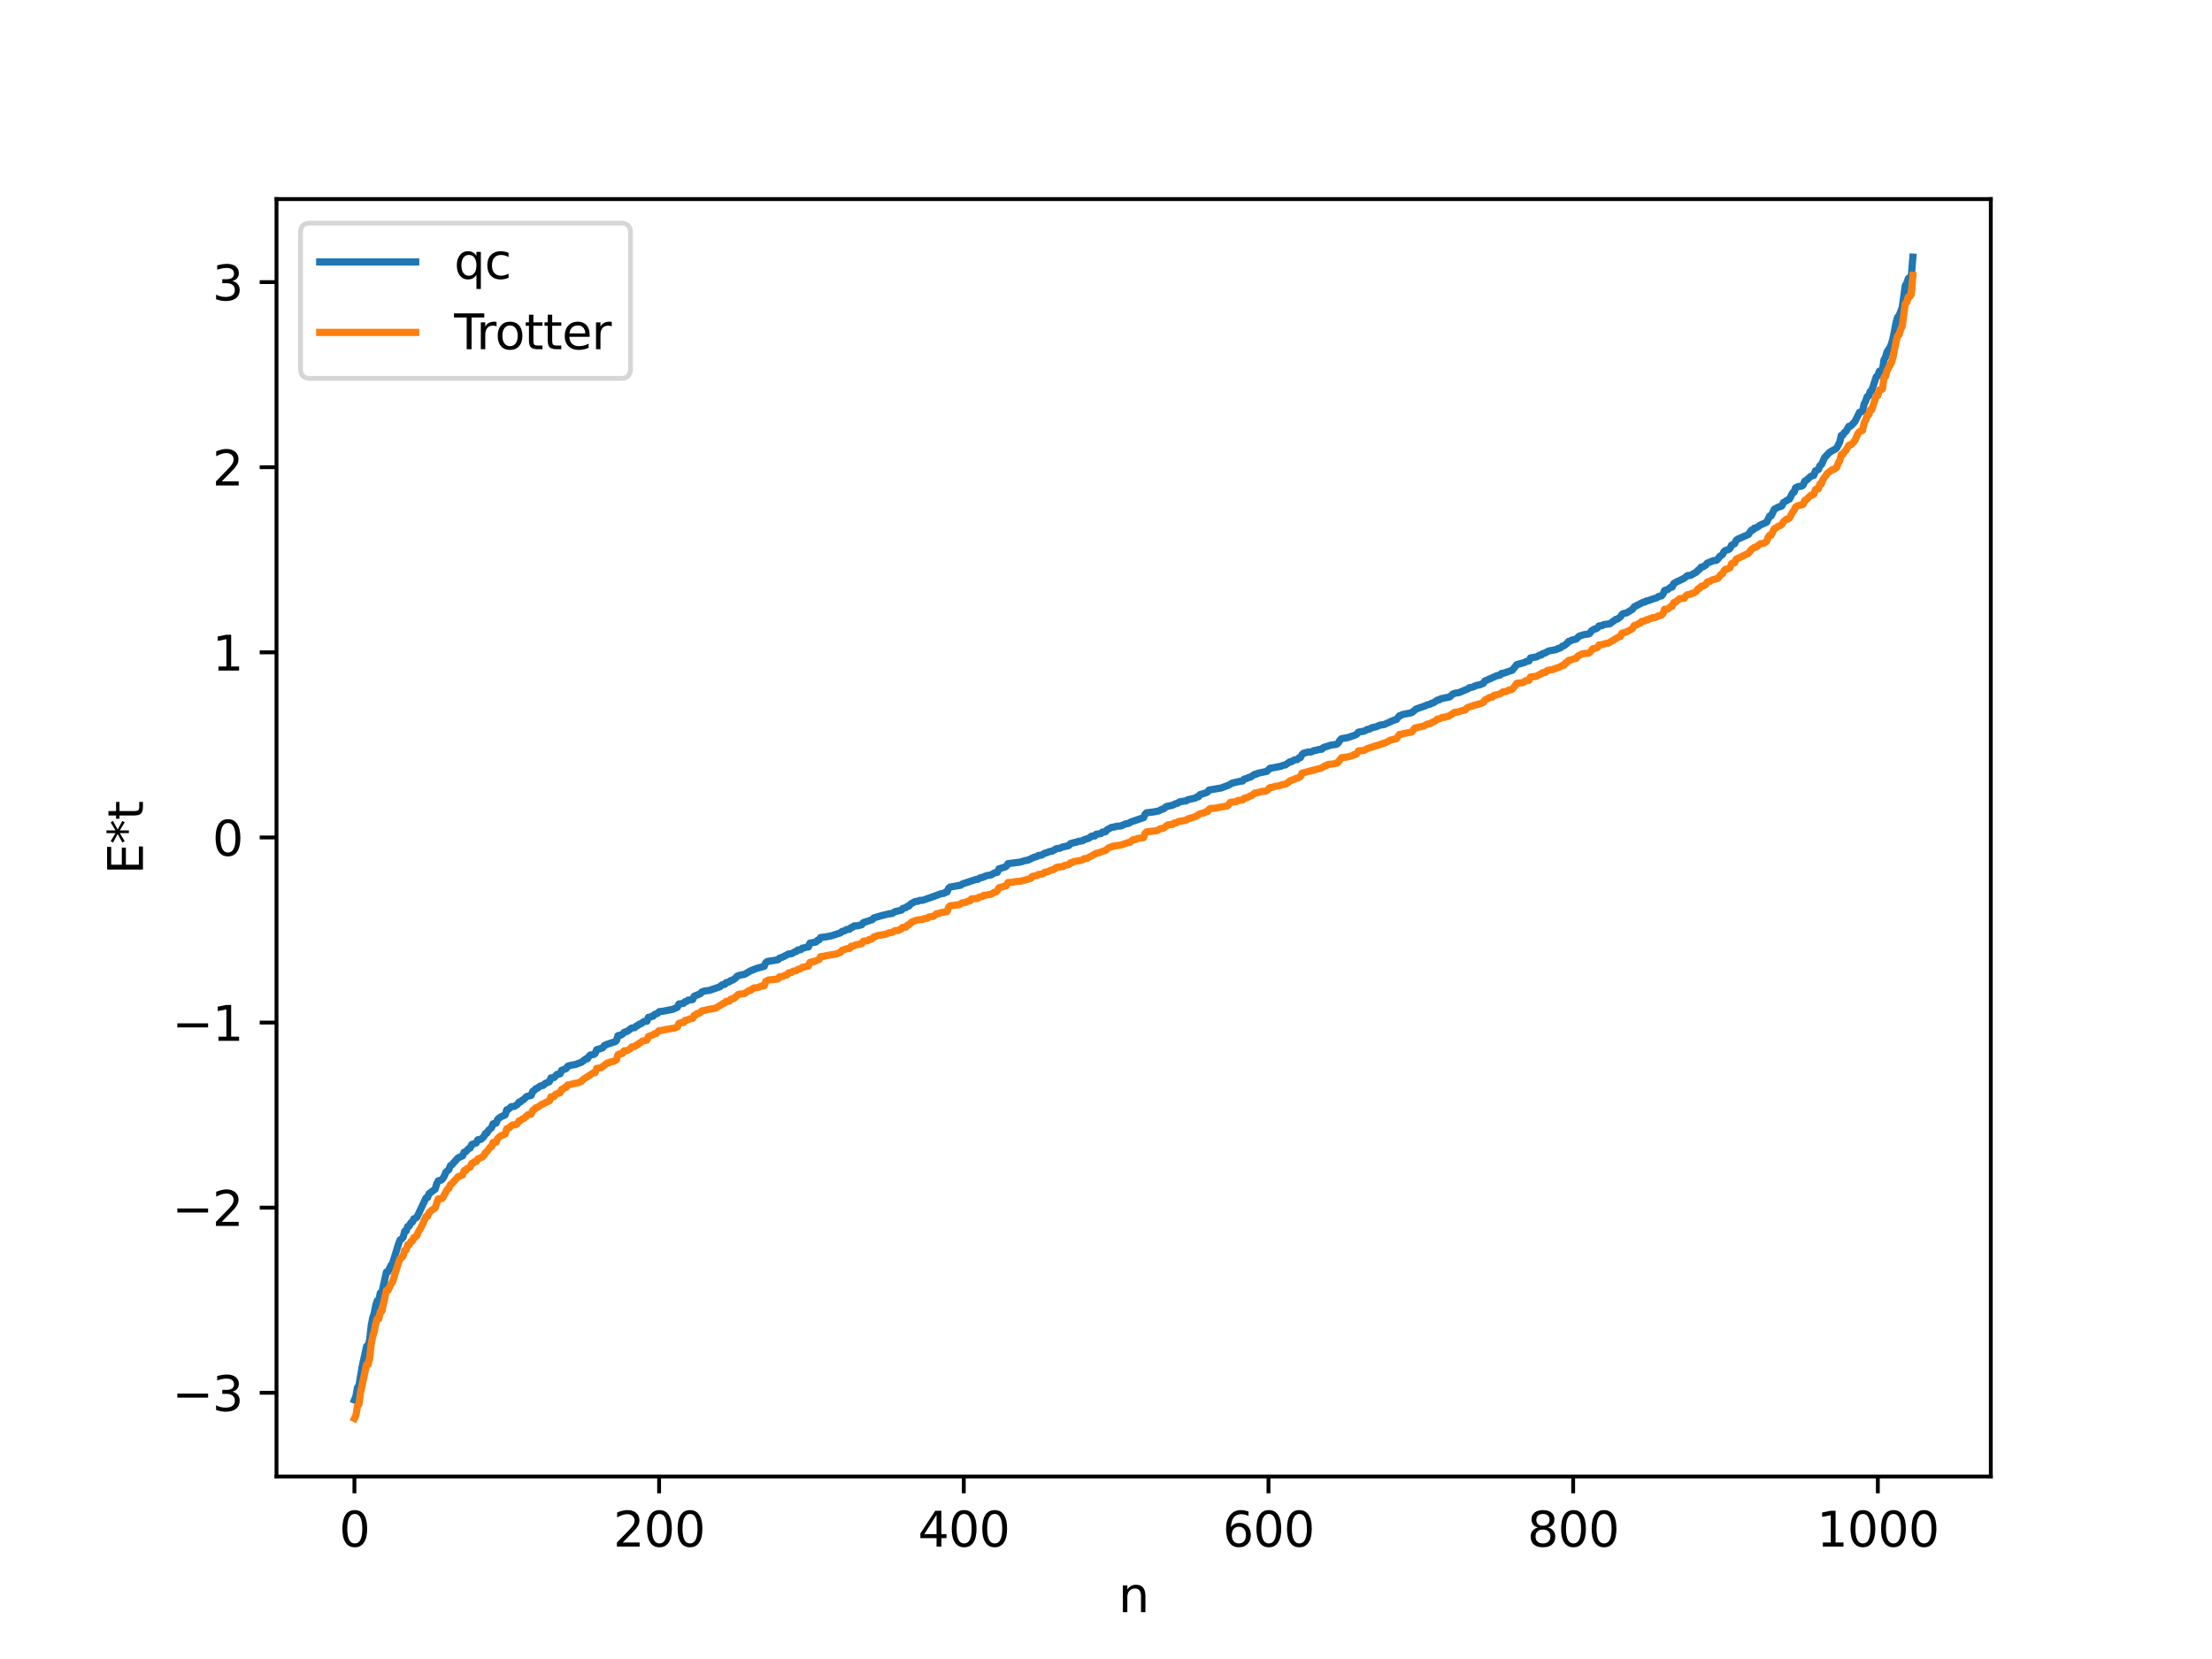 <?xml version="1.0" encoding="utf-8" standalone="no"?>
<!DOCTYPE svg PUBLIC "-//W3C//DTD SVG 1.1//EN"
  "http://www.w3.org/Graphics/SVG/1.1/DTD/svg11.dtd">
<svg xmlns:xlink="http://www.w3.org/1999/xlink" width="460.8pt" height="345.6pt" viewBox="0 0 460.8 345.6" xmlns="http://www.w3.org/2000/svg" version="1.1">
 <defs>
  <style type="text/css">*{stroke-linejoin: round; stroke-linecap: butt}</style>
 </defs>
 <g id="figure_1">
  <g id="patch_1">
   <path d="M 0 345.6 
L 460.8 345.6 
L 460.8 0 
L 0 0 
z
" style="fill: #ffffff"/>
  </g>
  <g id="axes_1">
   <g id="patch_2">
    <path d="M 57.6 307.584 
L 414.72 307.584 
L 414.72 41.472 
L 57.6 41.472 
z
" style="fill: #ffffff"/>
   </g>
   <g id="matplotlib.axis_1">
    <g id="xtick_1">
     <g id="line2d_1">
      <defs>
       <path id="mb44116ccd2" d="M 0 0 
L 0 3.5 
" style="stroke: #000000; stroke-width: 0.8"/>
      </defs>
      <g>
       <use xlink:href="#mb44116ccd2" x="73.833" y="307.584" style="stroke: #000000; stroke-width: 0.8"/>
      </g>
     </g>
     <g id="text_1">
      <!-- 0 -->
      <g transform="translate(70.651 322.182) scale(0.1 -0.1)">
       <defs>
        <path id="DejaVuSans-30" d="M 2034 4250 
Q 1547 4250 1301 3770 
Q 1056 3291 1056 2328 
Q 1056 1369 1301 889 
Q 1547 409 2034 409 
Q 2525 409 2770 889 
Q 3016 1369 3016 2328 
Q 3016 3291 2770 3770 
Q 2525 4250 2034 4250 
z
M 2034 4750 
Q 2819 4750 3233 4129 
Q 3647 3509 3647 2328 
Q 3647 1150 3233 529 
Q 2819 -91 2034 -91 
Q 1250 -91 836 529 
Q 422 1150 422 2328 
Q 422 3509 836 4129 
Q 1250 4750 2034 4750 
z
" transform="scale(0.016)"/>
       </defs>
       <use xlink:href="#DejaVuSans-30"/>
      </g>
     </g>
    </g>
    <g id="xtick_2">
     <g id="line2d_2">
      <g>
       <use xlink:href="#mb44116ccd2" x="137.304" y="307.584" style="stroke: #000000; stroke-width: 0.8"/>
      </g>
     </g>
     <g id="text_2">
      <!-- 200 -->
      <g transform="translate(127.76 322.182) scale(0.1 -0.1)">
       <defs>
        <path id="DejaVuSans-32" d="M 1228 531 
L 3431 531 
L 3431 0 
L 469 0 
L 469 531 
Q 828 903 1448 1529 
Q 2069 2156 2228 2338 
Q 2531 2678 2651 2914 
Q 2772 3150 2772 3378 
Q 2772 3750 2511 3984 
Q 2250 4219 1831 4219 
Q 1534 4219 1204 4116 
Q 875 4013 500 3803 
L 500 4441 
Q 881 4594 1212 4672 
Q 1544 4750 1819 4750 
Q 2544 4750 2975 4387 
Q 3406 4025 3406 3419 
Q 3406 3131 3298 2873 
Q 3191 2616 2906 2266 
Q 2828 2175 2409 1742 
Q 1991 1309 1228 531 
z
" transform="scale(0.016)"/>
       </defs>
       <use xlink:href="#DejaVuSans-32"/>
       <use xlink:href="#DejaVuSans-30" x="63.623"/>
       <use xlink:href="#DejaVuSans-30" x="127.246"/>
      </g>
     </g>
    </g>
    <g id="xtick_3">
     <g id="line2d_3">
      <g>
       <use xlink:href="#mb44116ccd2" x="200.775" y="307.584" style="stroke: #000000; stroke-width: 0.8"/>
      </g>
     </g>
     <g id="text_3">
      <!-- 400 -->
      <g transform="translate(191.231 322.182) scale(0.1 -0.1)">
       <defs>
        <path id="DejaVuSans-34" d="M 2419 4116 
L 825 1625 
L 2419 1625 
L 2419 4116 
z
M 2253 4666 
L 3047 4666 
L 3047 1625 
L 3713 1625 
L 3713 1100 
L 3047 1100 
L 3047 0 
L 2419 0 
L 2419 1100 
L 313 1100 
L 313 1709 
L 2253 4666 
z
" transform="scale(0.016)"/>
       </defs>
       <use xlink:href="#DejaVuSans-34"/>
       <use xlink:href="#DejaVuSans-30" x="63.623"/>
       <use xlink:href="#DejaVuSans-30" x="127.246"/>
      </g>
     </g>
    </g>
    <g id="xtick_4">
     <g id="line2d_4">
      <g>
       <use xlink:href="#mb44116ccd2" x="264.246" y="307.584" style="stroke: #000000; stroke-width: 0.8"/>
      </g>
     </g>
     <g id="text_4">
      <!-- 600 -->
      <g transform="translate(254.702 322.182) scale(0.1 -0.1)">
       <defs>
        <path id="DejaVuSans-36" d="M 2113 2584 
Q 1688 2584 1439 2293 
Q 1191 2003 1191 1497 
Q 1191 994 1439 701 
Q 1688 409 2113 409 
Q 2538 409 2786 701 
Q 3034 994 3034 1497 
Q 3034 2003 2786 2293 
Q 2538 2584 2113 2584 
z
M 3366 4563 
L 3366 3988 
Q 3128 4100 2886 4159 
Q 2644 4219 2406 4219 
Q 1781 4219 1451 3797 
Q 1122 3375 1075 2522 
Q 1259 2794 1537 2939 
Q 1816 3084 2150 3084 
Q 2853 3084 3261 2657 
Q 3669 2231 3669 1497 
Q 3669 778 3244 343 
Q 2819 -91 2113 -91 
Q 1303 -91 875 529 
Q 447 1150 447 2328 
Q 447 3434 972 4092 
Q 1497 4750 2381 4750 
Q 2619 4750 2861 4703 
Q 3103 4656 3366 4563 
z
" transform="scale(0.016)"/>
       </defs>
       <use xlink:href="#DejaVuSans-36"/>
       <use xlink:href="#DejaVuSans-30" x="63.623"/>
       <use xlink:href="#DejaVuSans-30" x="127.246"/>
      </g>
     </g>
    </g>
    <g id="xtick_5">
     <g id="line2d_5">
      <g>
       <use xlink:href="#mb44116ccd2" x="327.717" y="307.584" style="stroke: #000000; stroke-width: 0.8"/>
      </g>
     </g>
     <g id="text_5">
      <!-- 800 -->
      <g transform="translate(318.173 322.182) scale(0.1 -0.1)">
       <defs>
        <path id="DejaVuSans-38" d="M 2034 2216 
Q 1584 2216 1326 1975 
Q 1069 1734 1069 1313 
Q 1069 891 1326 650 
Q 1584 409 2034 409 
Q 2484 409 2743 651 
Q 3003 894 3003 1313 
Q 3003 1734 2745 1975 
Q 2488 2216 2034 2216 
z
M 1403 2484 
Q 997 2584 770 2862 
Q 544 3141 544 3541 
Q 544 4100 942 4425 
Q 1341 4750 2034 4750 
Q 2731 4750 3128 4425 
Q 3525 4100 3525 3541 
Q 3525 3141 3298 2862 
Q 3072 2584 2669 2484 
Q 3125 2378 3379 2068 
Q 3634 1759 3634 1313 
Q 3634 634 3220 271 
Q 2806 -91 2034 -91 
Q 1263 -91 848 271 
Q 434 634 434 1313 
Q 434 1759 690 2068 
Q 947 2378 1403 2484 
z
M 1172 3481 
Q 1172 3119 1398 2916 
Q 1625 2713 2034 2713 
Q 2441 2713 2670 2916 
Q 2900 3119 2900 3481 
Q 2900 3844 2670 4047 
Q 2441 4250 2034 4250 
Q 1625 4250 1398 4047 
Q 1172 3844 1172 3481 
z
" transform="scale(0.016)"/>
       </defs>
       <use xlink:href="#DejaVuSans-38"/>
       <use xlink:href="#DejaVuSans-30" x="63.623"/>
       <use xlink:href="#DejaVuSans-30" x="127.246"/>
      </g>
     </g>
    </g>
    <g id="xtick_6">
     <g id="line2d_6">
      <g>
       <use xlink:href="#mb44116ccd2" x="391.188" y="307.584" style="stroke: #000000; stroke-width: 0.8"/>
      </g>
     </g>
     <g id="text_6">
      <!-- 1000 -->
      <g transform="translate(378.463 322.182) scale(0.1 -0.1)">
       <defs>
        <path id="DejaVuSans-31" d="M 794 531 
L 1825 531 
L 1825 4091 
L 703 3866 
L 703 4441 
L 1819 4666 
L 2450 4666 
L 2450 531 
L 3481 531 
L 3481 0 
L 794 0 
L 794 531 
z
" transform="scale(0.016)"/>
       </defs>
       <use xlink:href="#DejaVuSans-31"/>
       <use xlink:href="#DejaVuSans-30" x="63.623"/>
       <use xlink:href="#DejaVuSans-30" x="127.246"/>
       <use xlink:href="#DejaVuSans-30" x="190.869"/>
      </g>
     </g>
    </g>
    <g id="text_7">
     <!-- n -->
     <g transform="translate(232.991 335.861) scale(0.1 -0.1)">
      <defs>
       <path id="DejaVuSans-6e" d="M 3513 2113 
L 3513 0 
L 2938 0 
L 2938 2094 
Q 2938 2591 2744 2837 
Q 2550 3084 2163 3084 
Q 1697 3084 1428 2787 
Q 1159 2491 1159 1978 
L 1159 0 
L 581 0 
L 581 3500 
L 1159 3500 
L 1159 2956 
Q 1366 3272 1645 3428 
Q 1925 3584 2291 3584 
Q 2894 3584 3203 3211 
Q 3513 2838 3513 2113 
z
" transform="scale(0.016)"/>
      </defs>
      <use xlink:href="#DejaVuSans-6e"/>
     </g>
    </g>
   </g>
   <g id="matplotlib.axis_2">
    <g id="ytick_1">
     <g id="line2d_7">
      <defs>
       <path id="m9b6e395706" d="M 0 0 
L -3.5 0 
" style="stroke: #000000; stroke-width: 0.8"/>
      </defs>
      <g>
       <use xlink:href="#m9b6e395706" x="57.6" y="290.141" style="stroke: #000000; stroke-width: 0.8"/>
      </g>
     </g>
     <g id="text_8">
      <!-- −3 -->
      <g transform="translate(35.858 293.94) scale(0.1 -0.1)">
       <defs>
        <path id="DejaVuSans-2212" d="M 678 2272 
L 4684 2272 
L 4684 1741 
L 678 1741 
L 678 2272 
z
" transform="scale(0.016)"/>
        <path id="DejaVuSans-33" d="M 2597 2516 
Q 3050 2419 3304 2112 
Q 3559 1806 3559 1356 
Q 3559 666 3084 287 
Q 2609 -91 1734 -91 
Q 1441 -91 1130 -33 
Q 819 25 488 141 
L 488 750 
Q 750 597 1062 519 
Q 1375 441 1716 441 
Q 2309 441 2620 675 
Q 2931 909 2931 1356 
Q 2931 1769 2642 2001 
Q 2353 2234 1838 2234 
L 1294 2234 
L 1294 2753 
L 1863 2753 
Q 2328 2753 2575 2939 
Q 2822 3125 2822 3475 
Q 2822 3834 2567 4026 
Q 2313 4219 1838 4219 
Q 1578 4219 1281 4162 
Q 984 4106 628 3988 
L 628 4550 
Q 988 4650 1302 4700 
Q 1616 4750 1894 4750 
Q 2613 4750 3031 4423 
Q 3450 4097 3450 3541 
Q 3450 3153 3228 2886 
Q 3006 2619 2597 2516 
z
" transform="scale(0.016)"/>
       </defs>
       <use xlink:href="#DejaVuSans-2212"/>
       <use xlink:href="#DejaVuSans-33" x="83.789"/>
      </g>
     </g>
    </g>
    <g id="ytick_2">
     <g id="line2d_8">
      <g>
       <use xlink:href="#m9b6e395706" x="57.6" y="251.579" style="stroke: #000000; stroke-width: 0.8"/>
      </g>
     </g>
     <g id="text_9">
      <!-- −2 -->
      <g transform="translate(35.858 255.378) scale(0.1 -0.1)">
       <use xlink:href="#DejaVuSans-2212"/>
       <use xlink:href="#DejaVuSans-32" x="83.789"/>
      </g>
     </g>
    </g>
    <g id="ytick_3">
     <g id="line2d_9">
      <g>
       <use xlink:href="#m9b6e395706" x="57.6" y="213.017" style="stroke: #000000; stroke-width: 0.8"/>
      </g>
     </g>
     <g id="text_10">
      <!-- −1 -->
      <g transform="translate(35.858 216.816) scale(0.1 -0.1)">
       <use xlink:href="#DejaVuSans-2212"/>
       <use xlink:href="#DejaVuSans-31" x="83.789"/>
      </g>
     </g>
    </g>
    <g id="ytick_4">
     <g id="line2d_10">
      <g>
       <use xlink:href="#m9b6e395706" x="57.6" y="174.455" style="stroke: #000000; stroke-width: 0.8"/>
      </g>
     </g>
     <g id="text_11">
      <!-- 0 -->
      <g transform="translate(44.237 178.254) scale(0.1 -0.1)">
       <use xlink:href="#DejaVuSans-30"/>
      </g>
     </g>
    </g>
    <g id="ytick_5">
     <g id="line2d_11">
      <g>
       <use xlink:href="#m9b6e395706" x="57.6" y="135.892" style="stroke: #000000; stroke-width: 0.8"/>
      </g>
     </g>
     <g id="text_12">
      <!-- 1 -->
      <g transform="translate(44.237 139.692) scale(0.1 -0.1)">
       <use xlink:href="#DejaVuSans-31"/>
      </g>
     </g>
    </g>
    <g id="ytick_6">
     <g id="line2d_12">
      <g>
       <use xlink:href="#m9b6e395706" x="57.6" y="97.33" style="stroke: #000000; stroke-width: 0.8"/>
      </g>
     </g>
     <g id="text_13">
      <!-- 2 -->
      <g transform="translate(44.237 101.13) scale(0.1 -0.1)">
       <use xlink:href="#DejaVuSans-32"/>
      </g>
     </g>
    </g>
    <g id="ytick_7">
     <g id="line2d_13">
      <g>
       <use xlink:href="#m9b6e395706" x="57.6" y="58.768" style="stroke: #000000; stroke-width: 0.8"/>
      </g>
     </g>
     <g id="text_14">
      <!-- 3 -->
      <g transform="translate(44.237 62.567) scale(0.1 -0.1)">
       <use xlink:href="#DejaVuSans-33"/>
      </g>
     </g>
    </g>
    <g id="text_15">
     <!-- E*t -->
     <g transform="translate(29.778 182.148) rotate(-90) scale(0.1 -0.1)">
      <defs>
       <path id="DejaVuSans-45" d="M 628 4666 
L 3578 4666 
L 3578 4134 
L 1259 4134 
L 1259 2753 
L 3481 2753 
L 3481 2222 
L 1259 2222 
L 1259 531 
L 3634 531 
L 3634 0 
L 628 0 
L 628 4666 
z
" transform="scale(0.016)"/>
       <path id="DejaVuSans-2a" d="M 3009 3897 
L 1888 3291 
L 3009 2681 
L 2828 2375 
L 1778 3009 
L 1778 1831 
L 1422 1831 
L 1422 3009 
L 372 2375 
L 191 2681 
L 1313 3291 
L 191 3897 
L 372 4206 
L 1422 3572 
L 1422 4750 
L 1778 4750 
L 1778 3572 
L 2828 4206 
L 3009 3897 
z
" transform="scale(0.016)"/>
       <path id="DejaVuSans-74" d="M 1172 4494 
L 1172 3500 
L 2356 3500 
L 2356 3053 
L 1172 3053 
L 1172 1153 
Q 1172 725 1289 603 
Q 1406 481 1766 481 
L 2356 481 
L 2356 0 
L 1766 0 
Q 1100 0 847 248 
Q 594 497 594 1153 
L 594 3053 
L 172 3053 
L 172 3500 
L 594 3500 
L 594 4494 
L 1172 4494 
z
" transform="scale(0.016)"/>
      </defs>
      <use xlink:href="#DejaVuSans-45"/>
      <use xlink:href="#DejaVuSans-2a" x="63.184"/>
      <use xlink:href="#DejaVuSans-74" x="113.184"/>
     </g>
    </g>
   </g>
   <g id="line2d_14">
    <path d="M 73.833 291.648 
L 74.15 290.848 
L 74.467 289.029 
L 74.785 288.604 
L 75.42 284.828 
L 76.372 280.454 
L 76.689 280.401 
L 77.006 279.061 
L 77.324 276.168 
L 77.641 274.538 
L 77.958 273.564 
L 78.276 271.907 
L 78.593 270.948 
L 78.91 270.861 
L 79.228 269.355 
L 79.545 269.273 
L 80.497 264.984 
L 80.815 264.944 
L 81.449 263.592 
L 81.767 263.201 
L 83.036 259.094 
L 83.353 258.283 
L 83.671 258.102 
L 83.988 257.721 
L 84.305 256.488 
L 84.623 256.434 
L 84.94 255.482 
L 85.258 255.397 
L 85.575 254.743 
L 85.892 254.593 
L 86.21 253.884 
L 86.527 253.801 
L 86.844 253.574 
L 87.796 251.558 
L 88.748 249.539 
L 89.066 249.465 
L 89.383 248.657 
L 90.335 247.95 
L 90.653 247.724 
L 90.97 246.643 
L 91.287 245.994 
L 91.922 245.824 
L 92.239 245.534 
L 92.557 244.996 
L 92.874 244.195 
L 93.509 243.648 
L 93.826 242.825 
L 94.143 242.642 
L 95.413 241.214 
L 96.365 240.788 
L 96.682 240.017 
L 97 239.937 
L 97.634 239.27 
L 97.952 239.148 
L 98.269 238.42 
L 99.221 238.088 
L 99.539 237.433 
L 100.173 237.353 
L 100.808 236.762 
L 101.125 236.119 
L 101.443 236.031 
L 101.76 235.461 
L 102.395 234.933 
L 102.712 234.106 
L 103.347 233.98 
L 103.664 233.191 
L 104.299 232.679 
L 105.251 232.245 
L 105.568 231.182 
L 105.886 231.098 
L 106.52 230.534 
L 107.155 230.48 
L 107.79 230.079 
L 108.107 229.607 
L 108.424 229.544 
L 108.742 229.21 
L 109.059 229.082 
L 109.694 228.444 
L 110.329 228.264 
L 110.646 228.198 
L 110.963 227.372 
L 111.281 227.185 
L 111.598 226.796 
L 111.915 226.722 
L 112.55 226.229 
L 113.185 226.093 
L 113.502 225.744 
L 114.454 225.319 
L 114.772 224.555 
L 115.406 224.481 
L 116.041 223.809 
L 116.676 223.697 
L 116.993 222.969 
L 117.945 222.616 
L 118.262 222.125 
L 118.897 221.915 
L 119.849 221.764 
L 120.484 221.521 
L 121.119 221.299 
L 122.071 220.559 
L 122.388 220.558 
L 122.705 220.008 
L 123.023 219.763 
L 123.658 219.678 
L 123.975 219.463 
L 124.292 218.677 
L 124.927 218.497 
L 125.562 218.265 
L 125.879 217.82 
L 126.514 217.532 
L 127.783 217.111 
L 128.1 217.034 
L 128.418 216.768 
L 128.735 215.736 
L 129.37 215.626 
L 129.687 215.413 
L 130.005 215.058 
L 130.639 214.858 
L 131.591 214.159 
L 132.226 214.078 
L 132.543 213.748 
L 132.861 213.642 
L 133.178 213.347 
L 133.496 213.285 
L 134.13 212.806 
L 134.765 212.744 
L 135.082 211.92 
L 135.4 211.915 
L 135.717 211.73 
L 136.034 211.703 
L 136.352 211.337 
L 136.986 211.096 
L 137.304 210.762 
L 138.256 210.629 
L 140.16 210.254 
L 141.112 209.834 
L 141.429 209.14 
L 142.381 209.03 
L 142.699 208.678 
L 143.016 208.628 
L 143.334 208.343 
L 144.286 208.237 
L 144.603 207.534 
L 145.872 207.024 
L 146.19 206.66 
L 146.824 206.427 
L 147.777 206.317 
L 149.998 205.551 
L 150.315 205.215 
L 150.633 205.089 
L 150.95 205.087 
L 151.267 204.694 
L 151.902 204.544 
L 152.22 204.262 
L 152.537 204.212 
L 153.172 203.815 
L 153.489 203.407 
L 153.806 203.245 
L 154.441 203.082 
L 155.076 202.984 
L 156.345 202.245 
L 157.615 201.735 
L 159.201 201.296 
L 159.519 200.534 
L 159.836 200.297 
L 161.74 199.992 
L 162.058 199.935 
L 162.375 199.603 
L 163.01 199.388 
L 164.279 198.728 
L 164.914 198.671 
L 165.548 198.286 
L 165.866 198.226 
L 166.183 197.894 
L 166.818 197.834 
L 167.135 197.505 
L 167.453 197.478 
L 168.087 197.285 
L 168.405 197.267 
L 168.722 196.468 
L 169.991 196.237 
L 170.309 195.882 
L 170.626 195.795 
L 170.943 195.303 
L 172.213 195.135 
L 173.165 194.954 
L 175.069 194.34 
L 175.386 194.057 
L 176.021 193.879 
L 176.339 193.636 
L 176.973 193.585 
L 177.291 193.216 
L 177.608 193.166 
L 177.925 192.876 
L 178.56 192.869 
L 179.512 192.647 
L 179.829 192.204 
L 181.734 191.58 
L 182.051 191.198 
L 183.003 190.94 
L 183.638 190.735 
L 185.224 190.361 
L 185.859 190.294 
L 186.494 189.888 
L 187.129 189.746 
L 187.763 189.619 
L 188.081 189.236 
L 188.715 189.074 
L 189.033 188.793 
L 189.35 188.748 
L 189.667 188.355 
L 190.62 187.805 
L 191.254 187.742 
L 191.572 187.573 
L 192.206 187.55 
L 193.793 187 
L 194.428 186.768 
L 196.015 186.177 
L 196.649 186.095 
L 196.967 185.843 
L 197.284 185.825 
L 197.601 185.067 
L 197.919 184.794 
L 200.14 184.403 
L 200.458 184.152 
L 203.314 183.209 
L 203.631 183.206 
L 204.266 182.832 
L 204.583 182.818 
L 205.535 182.411 
L 206.487 182.253 
L 207.122 181.854 
L 207.757 181.732 
L 208.074 181.009 
L 209.343 180.619 
L 209.661 180.432 
L 209.978 179.914 
L 212.2 179.636 
L 212.834 179.51 
L 213.469 179.295 
L 214.104 179.196 
L 215.373 178.592 
L 216.008 178.428 
L 216.325 178.203 
L 216.96 178.147 
L 217.595 177.758 
L 218.229 177.582 
L 218.547 177.413 
L 219.181 177.302 
L 219.816 176.954 
L 220.134 176.766 
L 220.768 176.717 
L 221.403 176.427 
L 222.355 176.229 
L 222.672 176.138 
L 222.99 175.738 
L 223.942 175.478 
L 224.259 175.436 
L 224.577 175.277 
L 225.529 175.144 
L 225.846 174.914 
L 226.798 174.637 
L 227.433 174.16 
L 228.067 174.153 
L 228.385 173.771 
L 229.337 173.661 
L 229.654 173.332 
L 230.289 173.273 
L 230.606 172.87 
L 231.558 172.35 
L 232.193 172.273 
L 232.51 172.129 
L 233.462 172.084 
L 234.415 171.652 
L 235.049 171.536 
L 235.684 171.186 
L 238.223 170.337 
L 238.54 169.611 
L 238.858 169.321 
L 240.444 169.121 
L 241.396 168.936 
L 242.031 168.575 
L 242.348 168.536 
L 242.983 168.011 
L 244.253 167.748 
L 244.887 167.435 
L 245.205 167.374 
L 245.839 167.004 
L 247.109 166.834 
L 247.426 166.6 
L 249.013 166.246 
L 249.33 166.005 
L 249.648 165.994 
L 249.965 165.542 
L 251.234 165.155 
L 251.552 164.989 
L 251.869 164.576 
L 254.408 164.145 
L 255.995 163.547 
L 256.629 163.16 
L 257.899 162.845 
L 258.534 162.717 
L 258.851 162.703 
L 259.168 162.306 
L 259.803 162.138 
L 260.12 161.952 
L 260.438 161.923 
L 261.39 161.294 
L 261.707 161.274 
L 262.024 161.09 
L 263.929 160.678 
L 264.563 160.044 
L 265.515 159.886 
L 266.785 159.635 
L 267.42 159.379 
L 267.737 159.367 
L 268.689 158.701 
L 269.006 158.69 
L 269.641 158.3 
L 270.276 158.221 
L 270.593 157.879 
L 270.91 157.818 
L 271.228 157.198 
L 271.545 156.911 
L 272.497 156.665 
L 273.132 156.645 
L 273.767 156.344 
L 274.084 156.337 
L 274.719 156.138 
L 275.353 156.076 
L 275.671 155.734 
L 277.258 155.217 
L 278.21 155.091 
L 278.527 155.005 
L 278.844 154.692 
L 279.162 154.148 
L 279.479 153.875 
L 280.748 153.659 
L 282.335 153.119 
L 282.653 152.934 
L 282.97 152.525 
L 284.239 152.292 
L 284.874 151.935 
L 285.191 151.923 
L 285.826 151.588 
L 286.778 151.363 
L 287.413 151.069 
L 288.365 150.934 
L 290.269 150.063 
L 290.904 149.869 
L 291.539 149.092 
L 291.856 149.025 
L 292.173 148.84 
L 293.443 148.597 
L 294.077 148.461 
L 295.029 147.693 
L 296.934 147.035 
L 297.251 146.86 
L 297.886 146.71 
L 298.203 146.494 
L 298.52 146.454 
L 299.472 145.834 
L 299.79 145.808 
L 300.107 145.578 
L 302.011 145.174 
L 302.646 144.571 
L 303.281 144.371 
L 303.915 144.292 
L 305.82 143.495 
L 306.137 143.249 
L 306.772 143.148 
L 307.406 142.834 
L 308.358 142.623 
L 308.993 142.361 
L 309.31 141.875 
L 311.849 140.752 
L 312.484 140.628 
L 312.801 140.28 
L 313.119 140.274 
L 315.023 139.626 
L 315.975 138.447 
L 317.562 138.025 
L 317.879 137.816 
L 318.514 137.681 
L 318.831 137.053 
L 320.1 136.842 
L 320.735 136.469 
L 321.053 136.467 
L 321.37 136.158 
L 321.687 136.114 
L 322.639 135.603 
L 324.226 135.317 
L 324.543 135.099 
L 324.861 135.053 
L 325.178 134.885 
L 325.496 134.589 
L 325.813 134.518 
L 326.448 134.023 
L 326.765 133.611 
L 327.082 133.574 
L 327.4 133.351 
L 328.352 133.131 
L 328.986 132.515 
L 329.939 132.216 
L 330.891 132.073 
L 331.208 131.908 
L 331.525 131.418 
L 332.16 131.041 
L 332.477 130.989 
L 332.795 130.774 
L 333.112 130.382 
L 333.747 130.338 
L 334.064 130.117 
L 335.334 129.95 
L 336.603 129.029 
L 336.92 128.977 
L 337.555 128.504 
L 337.872 128.025 
L 338.19 127.803 
L 338.824 127.689 
L 340.094 126.912 
L 340.411 126.427 
L 342.315 125.442 
L 342.633 125.425 
L 342.95 125.191 
L 343.267 125.162 
L 344.22 124.815 
L 345.172 124.514 
L 345.489 124.258 
L 346.124 124.13 
L 346.441 123.755 
L 346.758 123.006 
L 347.393 122.814 
L 348.028 122.329 
L 348.345 122.304 
L 348.662 121.563 
L 349.297 121.199 
L 350.249 120.752 
L 350.884 120.435 
L 351.519 119.909 
L 352.153 119.869 
L 353.423 119.166 
L 353.74 118.775 
L 354.058 118.578 
L 354.375 118.14 
L 354.692 118.107 
L 355.327 117.73 
L 355.644 117.315 
L 356.279 117.065 
L 356.914 116.792 
L 357.548 116.743 
L 357.866 116.467 
L 358.183 115.978 
L 358.818 115.532 
L 359.135 114.904 
L 359.453 114.654 
L 360.087 114.487 
L 360.405 114.233 
L 360.722 113.555 
L 361.357 113.262 
L 361.674 112.579 
L 361.991 112.32 
L 362.626 112.045 
L 363.896 111.493 
L 364.213 111.356 
L 364.848 110.444 
L 365.165 110.416 
L 365.482 110.007 
L 365.8 109.985 
L 366.752 109.354 
L 368.021 108.791 
L 368.656 107.497 
L 368.973 107.464 
L 369.608 106.103 
L 370.243 105.747 
L 370.56 105.584 
L 370.877 105.548 
L 371.195 105.375 
L 371.512 104.696 
L 372.464 104.122 
L 372.781 103.964 
L 373.416 102.693 
L 373.734 102.548 
L 374.051 101.614 
L 374.686 101.33 
L 375.32 101.275 
L 375.638 101.031 
L 375.955 100.239 
L 376.272 100.082 
L 377.224 99.227 
L 377.859 99.012 
L 378.177 98.083 
L 378.811 97.796 
L 379.129 96.993 
L 379.446 96.784 
L 380.081 95.346 
L 381.033 94.312 
L 381.667 93.899 
L 382.302 93.576 
L 382.62 93.322 
L 383.254 92.084 
L 383.572 90.704 
L 383.889 90.658 
L 384.206 90.092 
L 384.524 89.911 
L 385.158 88.811 
L 385.476 88.8 
L 386.428 87.813 
L 387.38 85.876 
L 387.697 85.828 
L 388.015 85.561 
L 388.332 84.134 
L 388.649 83.561 
L 388.967 82.618 
L 389.284 82.489 
L 389.601 81.54 
L 389.919 81.343 
L 390.871 78.47 
L 391.188 78.275 
L 391.505 77.319 
L 392.14 77.134 
L 392.458 74.98 
L 392.775 74.449 
L 393.092 73.329 
L 393.727 72.351 
L 394.044 71.568 
L 394.362 70.394 
L 394.996 67.161 
L 395.314 66.066 
L 395.631 65.749 
L 396.266 64.01 
L 396.9 59.506 
L 397.218 58.998 
L 397.535 58.013 
L 397.853 57.87 
L 398.17 57.396 
L 398.487 53.568 
L 398.487 53.568 
" clip-path="url(#p7db686b347)" style="fill: none; stroke: #1f77b4; stroke-width: 1.5; stroke-linecap: square"/>
   </g>
   <g id="line2d_15">
    <path d="M 73.833 295.488 
L 74.15 294.854 
L 74.467 292.849 
L 74.785 292.515 
L 75.102 290.141 
L 76.372 284.249 
L 76.689 284.249 
L 77.006 282.892 
L 77.324 280.063 
L 77.641 278.423 
L 77.958 277.424 
L 78.276 275.766 
L 78.593 274.716 
L 78.91 274.716 
L 79.228 273.206 
L 79.545 273.153 
L 80.497 268.824 
L 80.815 268.824 
L 81.449 267.467 
L 81.767 267.047 
L 83.036 262.998 
L 83.353 262.188 
L 83.671 261.999 
L 83.988 261.613 
L 84.305 260.445 
L 84.623 260.341 
L 84.94 259.291 
L 85.258 259.291 
L 85.575 258.628 
L 85.892 258.547 
L 86.21 257.781 
L 86.527 257.728 
L 86.844 257.387 
L 87.162 256.583 
L 87.796 255.546 
L 88.748 253.4 
L 89.066 253.4 
L 89.383 252.602 
L 90.018 252.042 
L 90.653 251.622 
L 91.287 249.758 
L 91.922 249.709 
L 92.239 249.502 
L 93.191 247.729 
L 93.509 247.573 
L 93.826 246.764 
L 94.143 246.575 
L 95.413 245.131 
L 96.365 244.778 
L 96.682 243.867 
L 97 243.867 
L 97.317 243.406 
L 97.952 243.122 
L 98.269 242.357 
L 98.586 242.304 
L 98.904 241.962 
L 99.221 241.954 
L 99.539 241.437 
L 100.491 241.021 
L 100.808 240.709 
L 101.125 240.121 
L 101.443 239.883 
L 102.077 239.017 
L 102.395 238.888 
L 102.712 237.99 
L 103.347 237.975 
L 103.664 237.177 
L 104.299 236.617 
L 104.934 236.383 
L 105.251 236.197 
L 105.568 235.136 
L 106.203 234.876 
L 106.52 234.494 
L 106.838 234.333 
L 107.472 234.284 
L 107.79 234.077 
L 108.107 233.506 
L 108.424 233.433 
L 108.742 233.131 
L 109.059 233.051 
L 110.011 232.199 
L 110.646 232.102 
L 110.963 231.339 
L 111.281 231.15 
L 111.598 230.763 
L 111.915 230.731 
L 112.867 230.069 
L 113.185 229.952 
L 113.82 229.595 
L 114.454 229.353 
L 114.772 228.491 
L 115.406 228.442 
L 115.724 227.981 
L 116.358 227.697 
L 116.676 227.663 
L 116.993 226.932 
L 117.31 226.879 
L 117.628 226.538 
L 117.945 226.529 
L 118.262 226.012 
L 118.897 225.908 
L 119.532 225.734 
L 120.484 225.547 
L 121.119 225.284 
L 121.436 224.9 
L 123.658 223.467 
L 123.975 223.463 
L 124.292 222.565 
L 125.244 222.417 
L 126.514 221.44 
L 126.831 221.419 
L 127.148 221.218 
L 127.783 221.13 
L 128.418 220.772 
L 128.735 219.711 
L 129.053 219.564 
L 129.687 219.452 
L 130.005 218.909 
L 130.639 218.859 
L 131.274 218.515 
L 131.591 218.089 
L 132.226 218.008 
L 132.543 217.706 
L 132.861 217.626 
L 133.178 217.3 
L 133.496 217.19 
L 133.813 216.879 
L 134.765 216.678 
L 135.082 215.914 
L 136.034 215.585 
L 136.352 215.338 
L 136.669 215.306 
L 137.304 214.694 
L 137.939 214.644 
L 138.573 214.484 
L 140.477 214.171 
L 141.112 213.928 
L 141.429 213.195 
L 142.064 213.017 
L 142.381 213.017 
L 142.699 212.565 
L 143.016 212.556 
L 143.651 212.272 
L 144.286 212.143 
L 144.603 211.507 
L 144.92 211.454 
L 145.238 211.113 
L 145.555 211.105 
L 145.872 210.943 
L 146.19 210.587 
L 146.824 210.483 
L 147.459 210.309 
L 149.046 210.025 
L 150.315 209.271 
L 150.633 209.034 
L 150.95 208.962 
L 151.267 208.595 
L 151.902 208.572 
L 152.22 208.167 
L 152.537 208.042 
L 152.854 208.038 
L 153.806 207.14 
L 155.076 206.992 
L 156.028 206.355 
L 156.345 206.328 
L 156.98 205.827 
L 157.932 205.705 
L 158.567 205.427 
L 159.201 205.347 
L 159.519 204.441 
L 160.153 204.139 
L 161.423 204.027 
L 162.058 203.929 
L 162.375 203.484 
L 163.01 203.434 
L 163.644 203.117 
L 163.962 203.09 
L 164.279 202.664 
L 164.914 202.584 
L 165.231 202.322 
L 165.866 202.201 
L 166.183 201.967 
L 166.818 201.766 
L 167.135 201.521 
L 168.405 201.253 
L 168.722 200.489 
L 169.357 200.308 
L 169.674 200.3 
L 170.626 199.881 
L 170.943 199.269 
L 171.578 199.219 
L 172.213 199.059 
L 174.117 198.746 
L 175.069 198.416 
L 175.386 197.988 
L 176.339 197.641 
L 176.973 197.592 
L 177.291 197.14 
L 177.608 197.131 
L 178.243 196.847 
L 179.195 196.662 
L 179.512 196.581 
L 179.829 196.082 
L 180.781 195.956 
L 181.099 195.688 
L 181.416 195.68 
L 181.734 195.518 
L 182.051 195.162 
L 182.368 195.131 
L 182.686 194.919 
L 184.59 194.6 
L 185.224 194.299 
L 185.859 194.227 
L 186.494 193.857 
L 187.129 193.835 
L 187.446 193.609 
L 187.763 193.537 
L 188.081 193.171 
L 188.715 193.147 
L 189.033 192.742 
L 189.35 192.617 
L 189.985 192.05 
L 190.937 191.7 
L 191.572 191.589 
L 192.206 191.557 
L 192.524 191.36 
L 193.158 191.308 
L 193.476 191.03 
L 194.11 190.93 
L 194.428 190.903 
L 195.062 190.368 
L 195.697 190.28 
L 196.015 190.109 
L 196.967 189.97 
L 197.284 189.923 
L 197.601 189.016 
L 197.919 188.714 
L 199.188 188.541 
L 199.823 188.463 
L 200.458 188.059 
L 201.092 188.009 
L 201.727 187.692 
L 202.044 187.665 
L 202.362 187.25 
L 203.631 187.159 
L 203.948 186.898 
L 204.583 186.776 
L 204.9 186.542 
L 205.535 186.45 
L 206.487 186.285 
L 207.122 185.874 
L 207.439 185.828 
L 207.757 185.553 
L 208.074 184.958 
L 209.661 184.489 
L 209.978 183.844 
L 210.93 183.794 
L 211.565 183.644 
L 212.517 183.591 
L 213.152 183.431 
L 214.739 182.991 
L 215.056 182.563 
L 215.691 182.43 
L 216.008 182.405 
L 216.325 182.167 
L 216.96 182.097 
L 217.277 182.013 
L 217.595 181.715 
L 218.229 181.603 
L 218.864 181.293 
L 219.499 181.156 
L 220.134 180.657 
L 221.403 180.531 
L 221.72 180.306 
L 222.672 180.093 
L 222.99 179.737 
L 223.307 179.706 
L 223.624 179.494 
L 225.211 179.23 
L 225.529 179.128 
L 225.846 178.874 
L 226.481 178.803 
L 228.385 177.746 
L 228.702 177.722 
L 229.972 177.256 
L 230.289 177.192 
L 230.924 176.625 
L 231.876 176.275 
L 232.51 176.165 
L 233.462 176.056 
L 235.049 175.505 
L 235.367 175.478 
L 236.001 174.944 
L 236.636 174.855 
L 236.953 174.684 
L 237.905 174.546 
L 238.223 174.498 
L 238.54 173.592 
L 238.858 173.289 
L 240.444 173.116 
L 241.079 173.038 
L 241.714 172.634 
L 242.348 172.543 
L 243.3 171.825 
L 244.253 171.734 
L 244.57 171.473 
L 245.205 171.352 
L 245.522 171.117 
L 246.157 171.025 
L 247.109 170.86 
L 247.426 170.605 
L 249.013 170.128 
L 249.965 169.533 
L 250.917 169.31 
L 251.234 169.089 
L 251.552 169.064 
L 251.869 168.593 
L 252.186 168.411 
L 253.139 168.369 
L 253.773 168.219 
L 255.677 167.896 
L 256.312 167.138 
L 257.581 166.98 
L 257.899 166.742 
L 258.851 166.672 
L 259.168 166.29 
L 259.803 166.178 
L 260.438 165.812 
L 260.755 165.731 
L 261.39 165.206 
L 262.024 165.107 
L 262.977 164.859 
L 263.611 164.83 
L 263.929 164.669 
L 264.563 164.069 
L 265.198 163.996 
L 265.515 163.836 
L 266.467 163.703 
L 267.102 163.45 
L 267.737 163.378 
L 268.372 162.986 
L 268.689 162.687 
L 269.641 162.321 
L 269.958 162.152 
L 270.276 162.129 
L 270.91 161.768 
L 271.228 161.066 
L 275.353 159.977 
L 275.988 159.519 
L 276.305 159.504 
L 276.623 159.259 
L 277.892 159.121 
L 278.21 158.993 
L 278.527 158.99 
L 278.844 158.659 
L 279.479 157.848 
L 280.114 157.756 
L 280.748 157.691 
L 281.7 157.411 
L 282.018 157.209 
L 282.335 157.209 
L 282.653 156.986 
L 282.97 156.444 
L 284.239 156.309 
L 284.874 155.927 
L 288.682 154.703 
L 289.634 154.182 
L 290.904 153.885 
L 291.539 152.986 
L 291.856 152.968 
L 292.491 152.794 
L 294.077 152.496 
L 294.712 151.678 
L 296.616 151.248 
L 297.251 150.866 
L 297.886 150.753 
L 298.52 150.387 
L 298.838 150.306 
L 299.472 149.781 
L 299.79 149.773 
L 300.424 149.458 
L 301.059 149.405 
L 301.377 149.244 
L 301.694 149.227 
L 302.329 148.857 
L 302.963 148.411 
L 303.915 148.278 
L 304.55 148.025 
L 305.185 147.944 
L 305.502 147.549 
L 305.82 147.337 
L 306.772 147.062 
L 307.089 146.913 
L 307.406 146.896 
L 307.724 146.727 
L 308.041 146.705 
L 308.993 146.343 
L 309.31 145.866 
L 309.628 145.641 
L 309.945 145.556 
L 310.262 145.315 
L 310.897 145.207 
L 311.215 144.871 
L 312.484 144.552 
L 313.119 144.113 
L 313.753 144.063 
L 314.388 143.713 
L 314.705 143.696 
L 315.023 143.565 
L 315.34 143.234 
L 315.975 142.339 
L 317.244 142.209 
L 317.879 141.784 
L 318.514 141.724 
L 318.831 141.019 
L 320.1 140.87 
L 320.735 140.502 
L 321.053 140.406 
L 321.37 140.126 
L 322.005 140.052 
L 322.322 139.681 
L 322.957 139.553 
L 323.591 139.47 
L 323.909 139.279 
L 324.543 139.072 
L 324.861 138.981 
L 325.496 138.609 
L 325.813 138.586 
L 326.13 138.07 
L 326.448 138.022 
L 326.765 137.561 
L 327.082 137.543 
L 328.034 137.185 
L 328.352 137.151 
L 328.669 136.687 
L 329.621 136.185 
L 330.891 136.071 
L 331.208 135.884 
L 331.843 135.114 
L 332.16 135.101 
L 332.795 134.881 
L 333.112 134.356 
L 333.747 134.282 
L 334.699 134.009 
L 335.016 133.998 
L 337.238 132.672 
L 337.555 132.6 
L 337.872 131.913 
L 338.824 131.637 
L 339.777 131.12 
L 340.094 130.918 
L 340.411 130.318 
L 341.046 130.131 
L 341.363 129.89 
L 341.681 129.858 
L 341.998 129.446 
L 342.633 129.367 
L 342.95 129.127 
L 343.267 129.119 
L 343.585 128.891 
L 343.902 128.868 
L 344.22 128.688 
L 344.854 128.639 
L 345.489 128.288 
L 346.124 128.14 
L 346.441 127.809 
L 346.758 126.914 
L 347.393 126.905 
L 348.028 126.359 
L 348.345 126.299 
L 348.662 125.551 
L 348.98 125.445 
L 349.932 124.701 
L 350.884 124.627 
L 351.201 124.107 
L 351.519 123.882 
L 352.153 123.798 
L 352.471 123.588 
L 352.788 123.556 
L 353.423 123.162 
L 353.74 122.645 
L 354.058 122.597 
L 354.375 122.136 
L 354.692 122.118 
L 355.327 121.76 
L 355.644 121.262 
L 356.279 121.056 
L 356.596 120.828 
L 357.866 120.478 
L 358.5 119.676 
L 358.818 119.537 
L 359.135 118.931 
L 359.453 118.585 
L 359.77 118.573 
L 360.405 118.24 
L 360.722 117.41 
L 361.039 117.264 
L 361.357 117.247 
L 361.674 116.488 
L 364.213 115.281 
L 364.848 114.465 
L 365.482 114.021 
L 365.8 113.998 
L 366.752 113.263 
L 367.386 113.214 
L 368.021 112.797 
L 368.339 111.905 
L 368.656 111.49 
L 368.973 111.481 
L 369.608 110.126 
L 369.925 110.02 
L 370.56 109.557 
L 370.877 109.487 
L 371.195 109.254 
L 371.512 108.682 
L 372.147 108.163 
L 372.464 108.131 
L 372.781 107.907 
L 373.416 106.711 
L 373.734 106.304 
L 374.051 105.631 
L 374.368 105.403 
L 375.638 105.053 
L 375.955 104.251 
L 376.272 104.113 
L 377.224 103.16 
L 377.542 103.148 
L 377.859 102.953 
L 378.177 101.985 
L 378.494 101.839 
L 378.811 101.822 
L 379.129 100.801 
L 379.446 100.787 
L 379.763 99.856 
L 380.715 98.573 
L 381.667 97.838 
L 381.985 97.805 
L 382.62 97.372 
L 382.937 96.48 
L 383.254 95.95 
L 383.572 94.701 
L 383.889 94.683 
L 384.206 94.132 
L 384.524 93.829 
L 385.158 92.738 
L 385.476 92.687 
L 385.793 92.482 
L 386.428 91.748 
L 387.062 90.24 
L 387.38 89.911 
L 388.015 89.628 
L 388.332 88.049 
L 388.649 87.528 
L 388.967 86.561 
L 389.284 86.414 
L 389.601 85.376 
L 389.919 85.362 
L 390.871 82.413 
L 391.188 82.38 
L 391.505 81.239 
L 391.823 81.071 
L 392.14 81.055 
L 392.458 78.698 
L 392.775 78.404 
L 393.092 77.262 
L 394.044 75.454 
L 394.362 74.372 
L 394.996 71.136 
L 395.314 69.951 
L 395.631 69.683 
L 395.948 68.62 
L 396.266 67.985 
L 396.9 63.273 
L 397.218 62.979 
L 397.535 61.837 
L 397.853 61.763 
L 398.17 61.293 
L 398.487 57.381 
L 398.487 57.381 
" clip-path="url(#p7db686b347)" style="fill: none; stroke: #ff7f0e; stroke-width: 1.5; stroke-linecap: square"/>
   </g>
   <g id="patch_3">
    <path d="M 57.6 307.584 
L 57.6 41.472 
" style="fill: none; stroke: #000000; stroke-width: 0.8; stroke-linejoin: miter; stroke-linecap: square"/>
   </g>
   <g id="patch_4">
    <path d="M 414.72 307.584 
L 414.72 41.472 
" style="fill: none; stroke: #000000; stroke-width: 0.8; stroke-linejoin: miter; stroke-linecap: square"/>
   </g>
   <g id="patch_5">
    <path d="M 57.6 307.584 
L 414.72 307.584 
" style="fill: none; stroke: #000000; stroke-width: 0.8; stroke-linejoin: miter; stroke-linecap: square"/>
   </g>
   <g id="patch_6">
    <path d="M 57.6 41.472 
L 414.72 41.472 
" style="fill: none; stroke: #000000; stroke-width: 0.8; stroke-linejoin: miter; stroke-linecap: square"/>
   </g>
   <g id="legend_1">
    <g id="patch_7">
     <path d="M 64.6 78.828 
L 129.342 78.828 
Q 131.342 78.828 131.342 76.828 
L 131.342 48.472 
Q 131.342 46.472 129.342 46.472 
L 64.6 46.472 
Q 62.6 46.472 62.6 48.472 
L 62.6 76.828 
Q 62.6 78.828 64.6 78.828 
z
" style="fill: #ffffff; opacity: 0.8; stroke: #cccccc; stroke-linejoin: miter"/>
    </g>
    <g id="line2d_16">
     <path d="M 66.6 54.57 
L 76.6 54.57 
L 86.6 54.57 
" style="fill: none; stroke: #1f77b4; stroke-width: 1.5; stroke-linecap: square"/>
    </g>
    <g id="text_16">
     <!-- qc -->
     <g transform="translate(94.6 58.07) scale(0.1 -0.1)">
      <defs>
       <path id="DejaVuSans-71" d="M 947 1747 
Q 947 1113 1208 752 
Q 1469 391 1925 391 
Q 2381 391 2643 752 
Q 2906 1113 2906 1747 
Q 2906 2381 2643 2742 
Q 2381 3103 1925 3103 
Q 1469 3103 1208 2742 
Q 947 2381 947 1747 
z
M 2906 525 
Q 2725 213 2448 61 
Q 2172 -91 1784 -91 
Q 1150 -91 751 415 
Q 353 922 353 1747 
Q 353 2572 751 3078 
Q 1150 3584 1784 3584 
Q 2172 3584 2448 3432 
Q 2725 3281 2906 2969 
L 2906 3500 
L 3481 3500 
L 3481 -1331 
L 2906 -1331 
L 2906 525 
z
" transform="scale(0.016)"/>
       <path id="DejaVuSans-63" d="M 3122 3366 
L 3122 2828 
Q 2878 2963 2633 3030 
Q 2388 3097 2138 3097 
Q 1578 3097 1268 2742 
Q 959 2388 959 1747 
Q 959 1106 1268 751 
Q 1578 397 2138 397 
Q 2388 397 2633 464 
Q 2878 531 3122 666 
L 3122 134 
Q 2881 22 2623 -34 
Q 2366 -91 2075 -91 
Q 1284 -91 818 406 
Q 353 903 353 1747 
Q 353 2603 823 3093 
Q 1294 3584 2113 3584 
Q 2378 3584 2631 3529 
Q 2884 3475 3122 3366 
z
" transform="scale(0.016)"/>
      </defs>
      <use xlink:href="#DejaVuSans-71"/>
      <use xlink:href="#DejaVuSans-63" x="63.477"/>
     </g>
    </g>
    <g id="line2d_17">
     <path d="M 66.6 69.249 
L 76.6 69.249 
L 86.6 69.249 
" style="fill: none; stroke: #ff7f0e; stroke-width: 1.5; stroke-linecap: square"/>
    </g>
    <g id="text_17">
     <!-- Trotter -->
     <g transform="translate(94.6 72.749) scale(0.1 -0.1)">
      <defs>
       <path id="DejaVuSans-54" d="M -19 4666 
L 3928 4666 
L 3928 4134 
L 2272 4134 
L 2272 0 
L 1638 0 
L 1638 4134 
L -19 4134 
L -19 4666 
z
" transform="scale(0.016)"/>
       <path id="DejaVuSans-72" d="M 2631 2963 
Q 2534 3019 2420 3045 
Q 2306 3072 2169 3072 
Q 1681 3072 1420 2755 
Q 1159 2438 1159 1844 
L 1159 0 
L 581 0 
L 581 3500 
L 1159 3500 
L 1159 2956 
Q 1341 3275 1631 3429 
Q 1922 3584 2338 3584 
Q 2397 3584 2469 3576 
Q 2541 3569 2628 3553 
L 2631 2963 
z
" transform="scale(0.016)"/>
       <path id="DejaVuSans-6f" d="M 1959 3097 
Q 1497 3097 1228 2736 
Q 959 2375 959 1747 
Q 959 1119 1226 758 
Q 1494 397 1959 397 
Q 2419 397 2687 759 
Q 2956 1122 2956 1747 
Q 2956 2369 2687 2733 
Q 2419 3097 1959 3097 
z
M 1959 3584 
Q 2709 3584 3137 3096 
Q 3566 2609 3566 1747 
Q 3566 888 3137 398 
Q 2709 -91 1959 -91 
Q 1206 -91 779 398 
Q 353 888 353 1747 
Q 353 2609 779 3096 
Q 1206 3584 1959 3584 
z
" transform="scale(0.016)"/>
       <path id="DejaVuSans-65" d="M 3597 1894 
L 3597 1613 
L 953 1613 
Q 991 1019 1311 708 
Q 1631 397 2203 397 
Q 2534 397 2845 478 
Q 3156 559 3463 722 
L 3463 178 
Q 3153 47 2828 -22 
Q 2503 -91 2169 -91 
Q 1331 -91 842 396 
Q 353 884 353 1716 
Q 353 2575 817 3079 
Q 1281 3584 2069 3584 
Q 2775 3584 3186 3129 
Q 3597 2675 3597 1894 
z
M 3022 2063 
Q 3016 2534 2758 2815 
Q 2500 3097 2075 3097 
Q 1594 3097 1305 2825 
Q 1016 2553 972 2059 
L 3022 2063 
z
" transform="scale(0.016)"/>
      </defs>
      <use xlink:href="#DejaVuSans-54"/>
      <use xlink:href="#DejaVuSans-72" x="46.334"/>
      <use xlink:href="#DejaVuSans-6f" x="85.197"/>
      <use xlink:href="#DejaVuSans-74" x="146.379"/>
      <use xlink:href="#DejaVuSans-74" x="185.588"/>
      <use xlink:href="#DejaVuSans-65" x="224.797"/>
      <use xlink:href="#DejaVuSans-72" x="286.32"/>
     </g>
    </g>
   </g>
  </g>
 </g>
 <defs>
  <clipPath id="p7db686b347">
   <rect x="57.6" y="41.472" width="357.12" height="266.112"/>
  </clipPath>
 </defs>
</svg>

